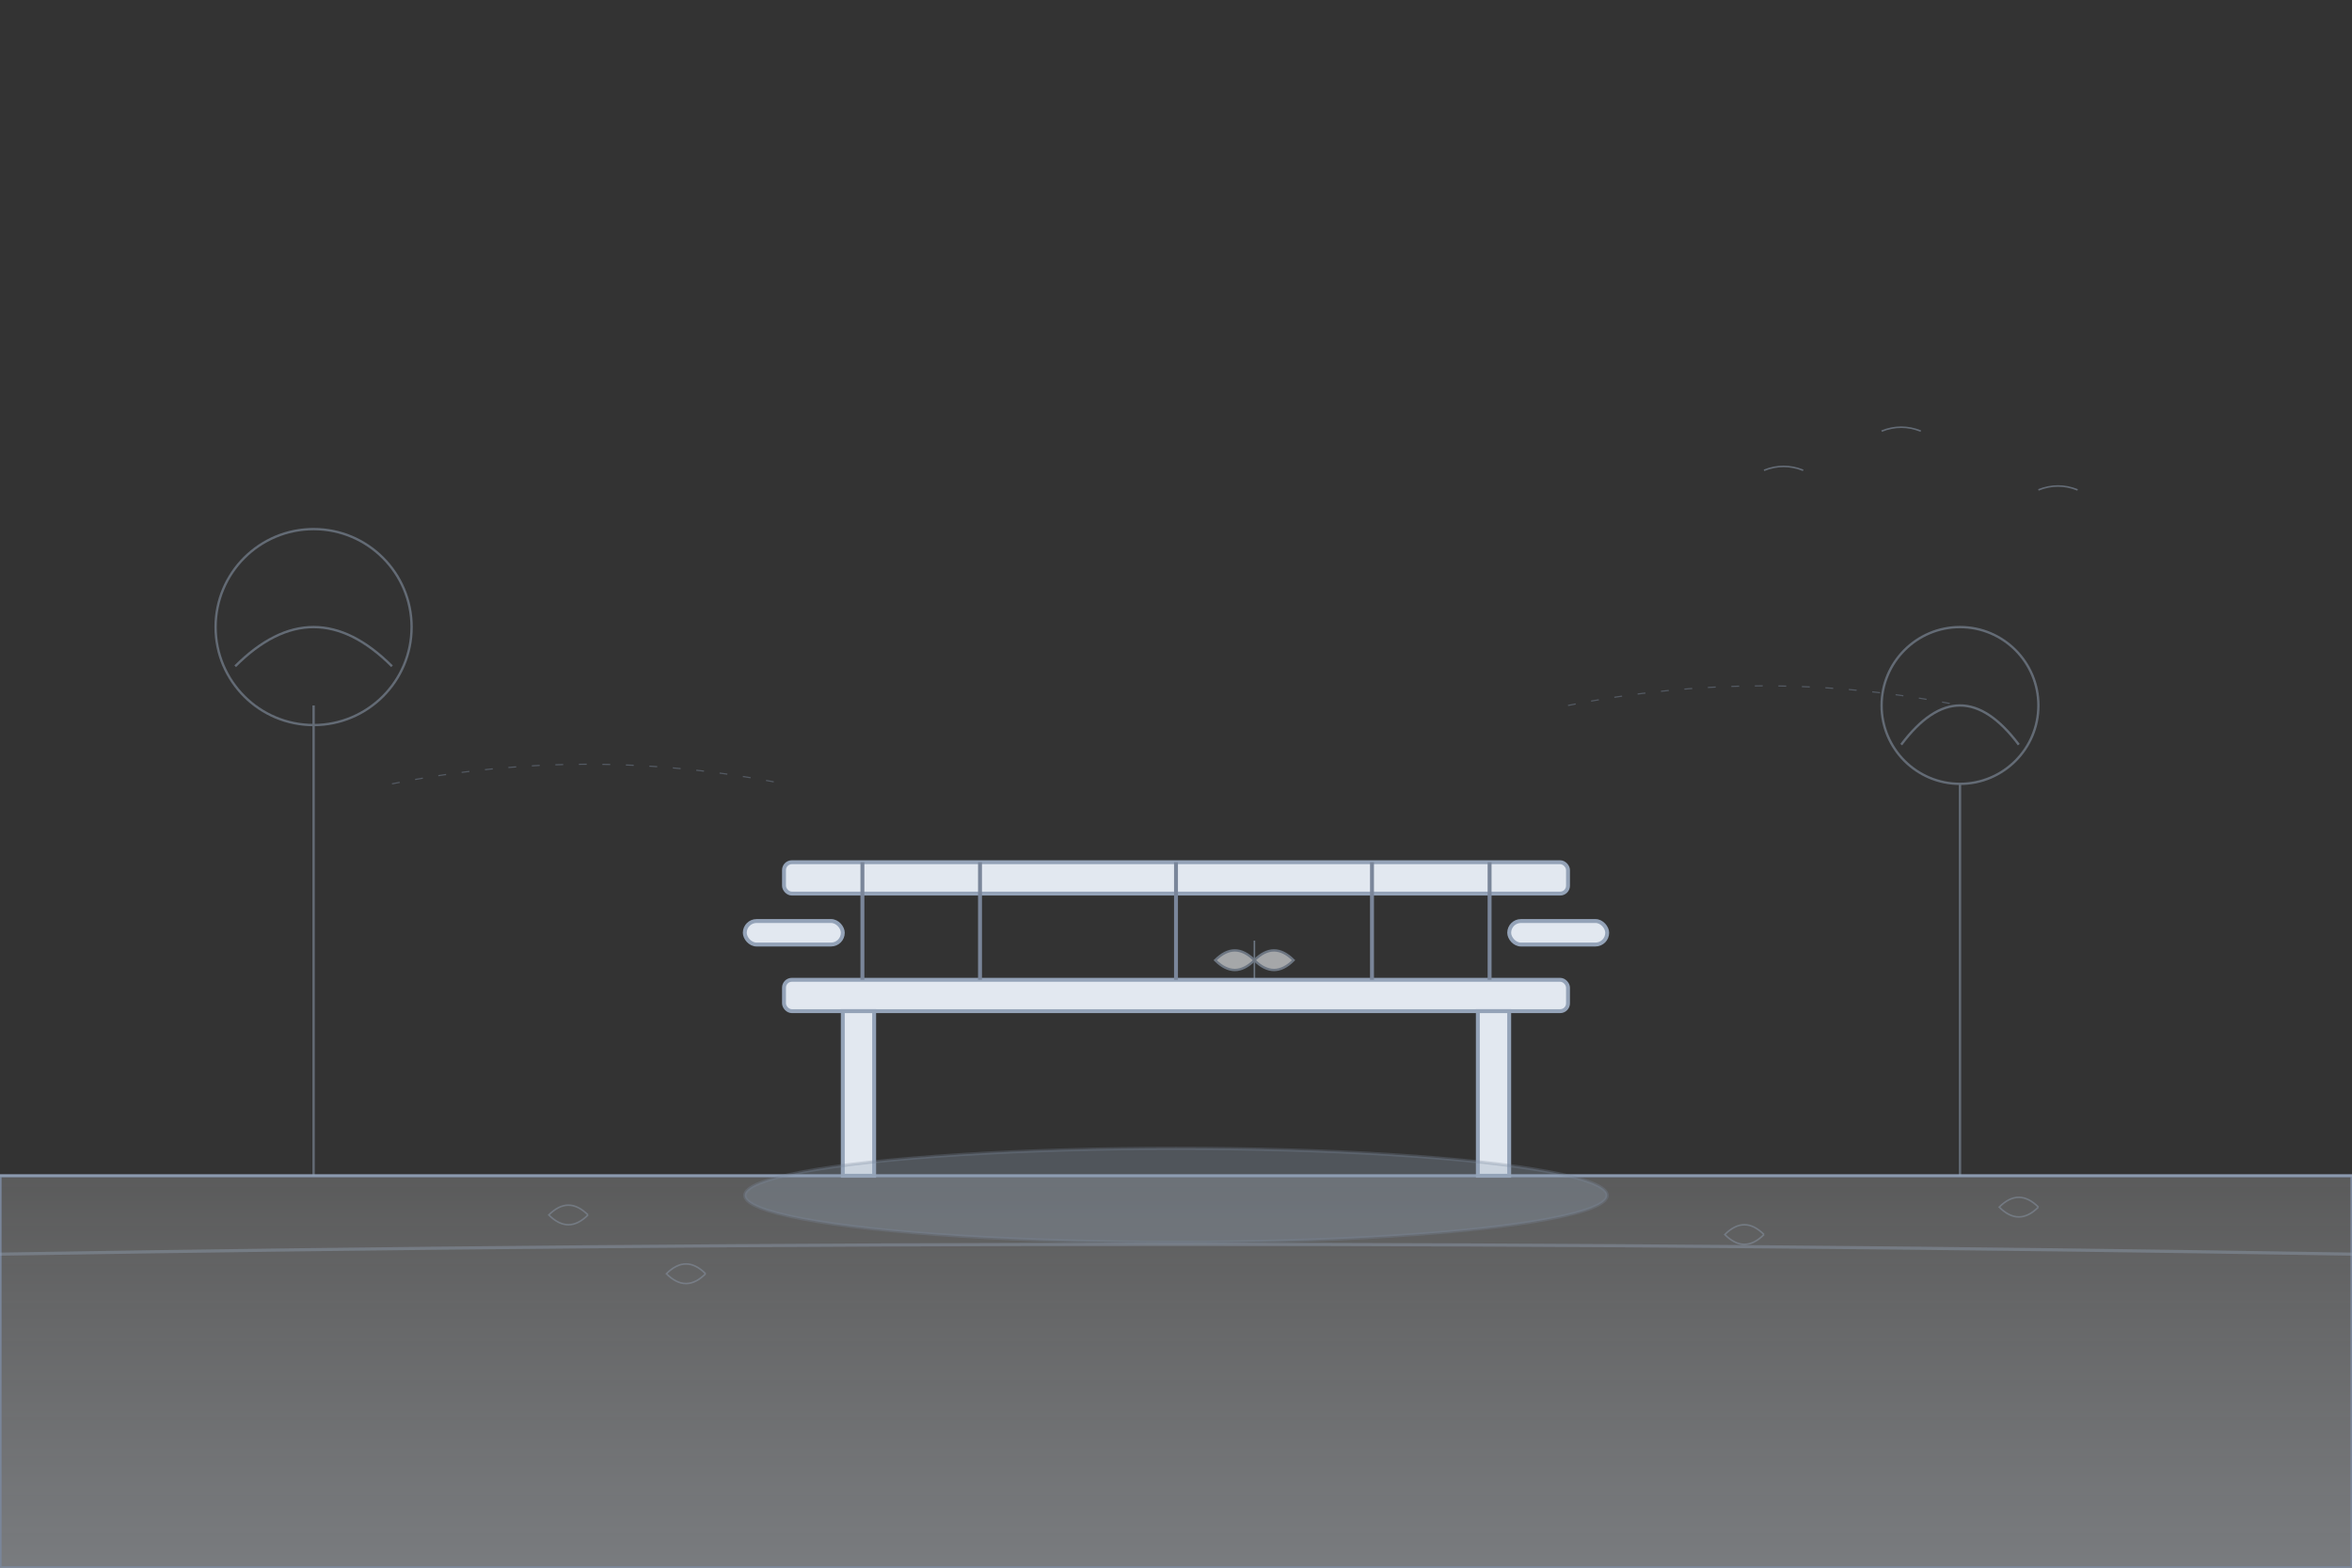 <svg xmlns="http://www.w3.org/2000/svg" viewBox="0 0 600 400" fill="none" stroke="#7a869a" stroke-width="0.8">
  <rect x="0" y="0" width="600" height="400" fill="#333333" stroke="none"/>
  <defs>
    <linearGradient id="parkGradient" x1="0%" y1="0%" x2="0%" y2="100%">
      <stop offset="0%" style="stop-color:#f8fafc;stop-opacity:0.2" />
      <stop offset="100%" style="stop-color:#e2e8f0;stop-opacity:0.4" />
    </linearGradient>
  </defs>
  
  <!-- Ground -->
  <rect x="0" y="300" width="600" height="100" fill="url(#parkGradient)"/>
  <line x1="0" y1="300" x2="600" y2="300" stroke="#94a3b8" stroke-width="0.6" opacity="0.7"/>
  
  <!-- Park bench -->
  <g stroke="#7a869a" stroke-width="1" fill="none">
    <!-- Bench seat -->
    <rect x="200" y="250" width="200" height="8" rx="2" fill="#e2e8f0" stroke="#94a3b8"/>
    
    <!-- Bench back -->
    <rect x="200" y="220" width="200" height="8" rx="2" fill="#e2e8f0" stroke="#94a3b8"/>
    
    <!-- Support slats -->
    <line x1="220" y1="220" x2="220" y2="250"/>
    <line x1="250" y1="220" x2="250" y2="250"/>
    <line x1="300" y1="220" x2="300" y2="250"/>
    <line x1="350" y1="220" x2="350" y2="250"/>
    <line x1="380" y1="220" x2="380" y2="250"/>
    
    <!-- Bench legs -->
    <rect x="215" y="258" width="8" height="42" fill="#e2e8f0" stroke="#94a3b8"/>
    <rect x="377" y="258" width="8" height="42" fill="#e2e8f0" stroke="#94a3b8"/>
    
    <!-- Armrests -->
    <rect x="190" y="235" width="25" height="6" rx="3" fill="#e2e8f0" stroke="#94a3b8"/>
    <rect x="385" y="235" width="25" height="6" rx="3" fill="#e2e8f0" stroke="#94a3b8"/>
  </g>
  
  <!-- Bench shadow -->
  <ellipse cx="300" cy="305" rx="110" ry="12" fill="#94a3b8" opacity="0.3"/>
  
  <!-- Fallen leaf on bench -->
  <g stroke="#94a3b8" stroke-width="0.6" fill="#f1f5f9" opacity="0.6">
    <path d="M320 245 Q315 240 310 245 Q315 250 320 245 Q325 240 330 245 Q325 250 320 245"/>
    <line x1="320" y1="240" x2="320" y2="250" stroke-width="0.4"/>
  </g>
  
  <!-- Trees in background -->
  <g stroke="#94a3b8" stroke-width="0.6" opacity="0.5">
    <!-- Tree 1 -->
    <line x1="80" y1="300" x2="80" y2="180"/>
    <circle cx="80" cy="160" r="25" fill="none"/>
    <path d="M60 170 Q80 150 100 170" fill="none"/>
    
    <!-- Tree 2 -->
    <line x1="500" y1="300" x2="500" y2="200"/>
    <circle cx="500" cy="180" r="20" fill="none"/>
    <path d="M485 190 Q500 170 515 190" fill="none"/>
  </g>
  
  <!-- Walking path -->
  <path d="M0 320 Q300 315 600 320" stroke="#94a3b8" stroke-width="0.8" opacity="0.4" fill="none"/>
  
  <!-- Scattered leaves on ground -->
  <g stroke="#94a3b8" stroke-width="0.4" opacity="0.4">
    <path d="M150 310 Q145 305 140 310 Q145 315 150 310"/>
    <path d="M450 315 Q445 310 440 315 Q445 320 450 315"/>
    <path d="M180 325 Q175 320 170 325 Q175 330 180 325"/>
    <path d="M520 308 Q515 303 510 308 Q515 313 520 308"/>
  </g>
  
  <!-- Subtle wind lines -->
  <g stroke="#9fb4d3" stroke-width="0.3" opacity="0.3">
    <path d="M100 200 Q150 190 200 200" stroke-dasharray="2,4"/>
    <path d="M400 180 Q450 170 500 180" stroke-dasharray="2,4"/>
  </g>
  
  <!-- Small birds in distance -->
  <g stroke="#94a3b8" stroke-width="0.4" opacity="0.5">
    <path d="M450 120 Q455 118 460 120" fill="none"/>
    <path d="M480 110 Q485 108 490 110" fill="none"/>
    <path d="M520 125 Q525 123 530 125" fill="none"/>
  </g>
</svg>

